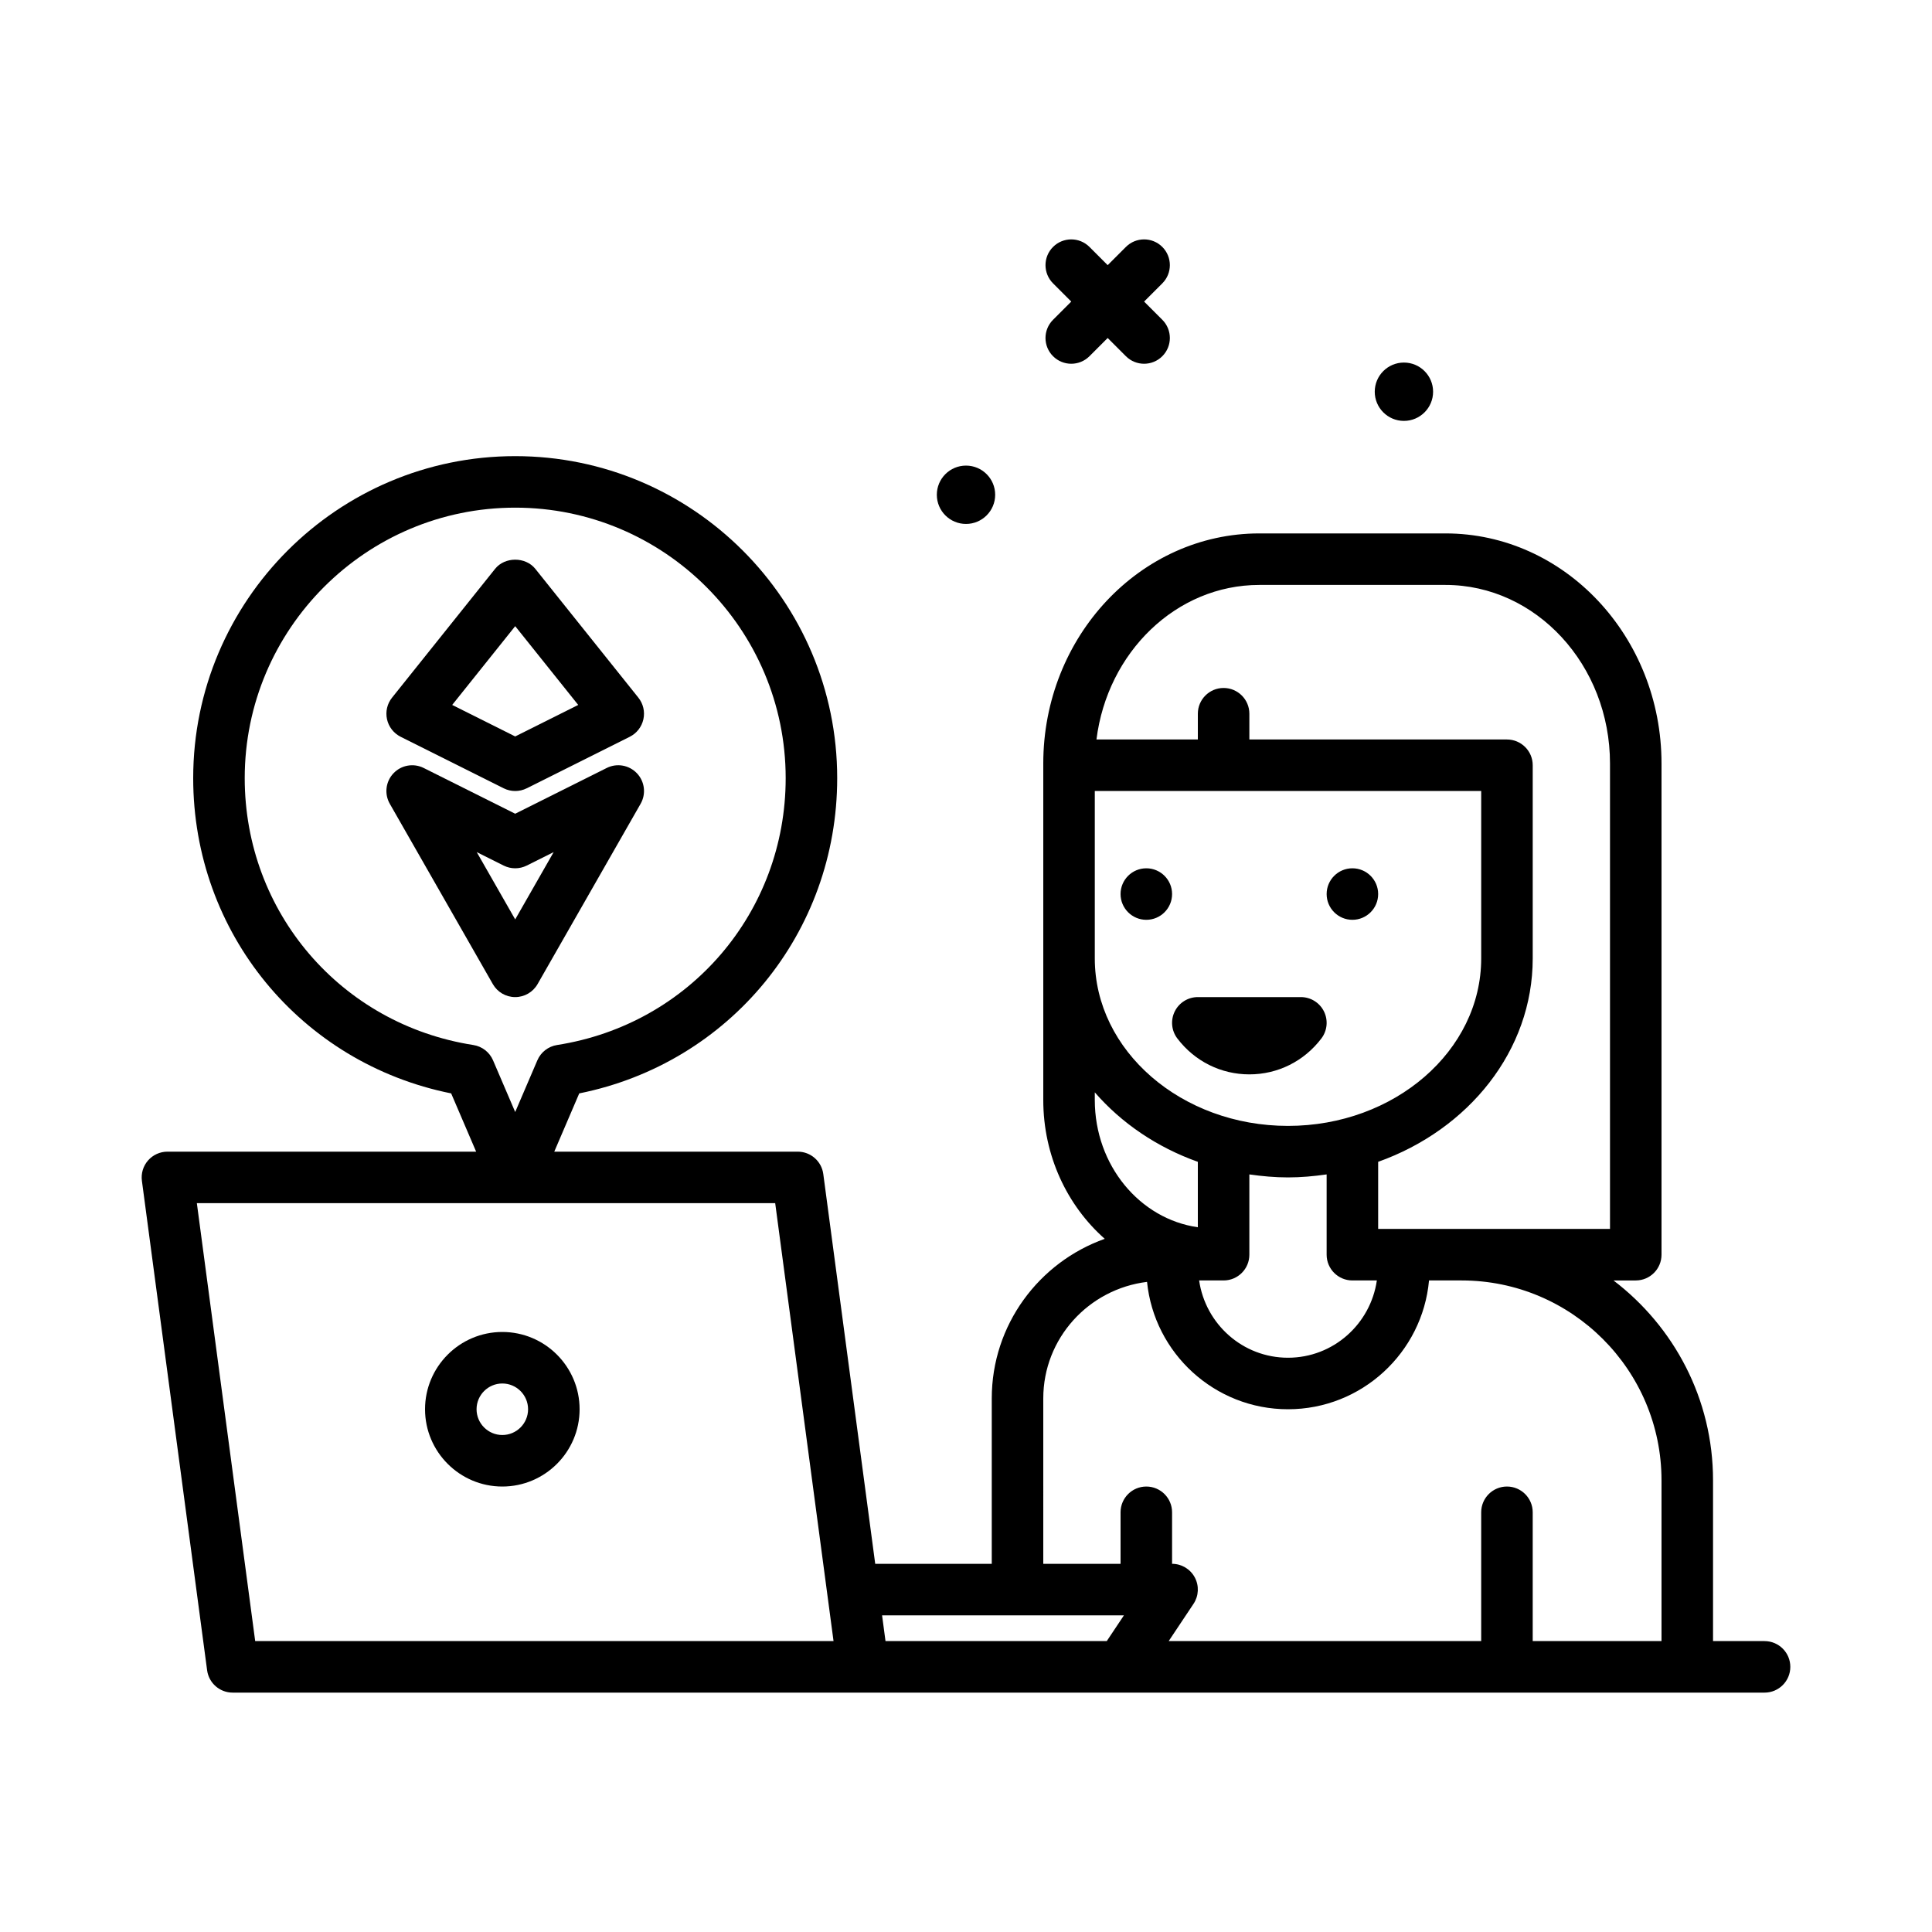 <svg id="user-female" enable-background="new 0 0 300 300" height="512" viewBox="0 0 300 300" width="512" xmlns="http://www.w3.org/2000/svg"><g><path d="m194 166.828c4.414 0 8.49-2.033 11.186-5.58.918-1.209 1.072-2.836.398-4.197-.676-1.361-2.064-2.223-3.584-2.223h-16c-1.52 0-2.908.861-3.584 2.223-.674 1.361-.52 2.988.398 4.197 2.696 3.547 6.772 5.58 11.186 5.58z"/><circle cx="210" cy="138.828" r="4"/><circle cx="178" cy="138.828" r="4"/><path d="m163.516 55.312c.781.781 1.805 1.172 2.828 1.172s2.047-.391 2.828-1.172l2.828-2.828 2.828 2.828c.781.781 1.805 1.172 2.828 1.172s2.047-.391 2.828-1.172c1.562-1.562 1.562-4.094 0-5.656l-2.828-2.828 2.828-2.828c1.562-1.562 1.562-4.094 0-5.656s-4.094-1.562-5.656 0l-2.828 2.828-2.828-2.828c-1.562-1.562-4.094-1.562-5.656 0s-1.562 4.094 0 5.656l2.828 2.828-2.828 2.828c-1.563 1.563-1.563 4.094 0 5.656z"/><path d="m218 65.357c2.501 0 4.53-2.028 4.53-4.529 0-2.502-2.028-4.53-4.53-4.53s-4.53 2.028-4.53 4.53 2.029 4.529 4.53 4.529z"/><path d="m150 81.357c2.501 0 4.53-2.028 4.53-4.529 0-2.502-2.028-4.53-4.53-4.53s-4.53 2.028-4.53 4.53 2.029 4.529 4.53 4.529z"/><path d="m78 206.828c-6.617 0-12 5.383-12 12s5.383 12 12 12 12-5.383 12-12-5.383-12-12-12zm0 16c-2.205 0-4-1.795-4-4s1.795-4 4-4 4 1.795 4 4-1.795 4-4 4z"/><path d="m274 254.828h-8v-24.963c0-12.661-6.086-23.9-15.457-31.037h3.457c2.209 0 4-1.791 4-4v-76.27c0-19.701-15.051-35.73-33.549-35.73h-28.904c-18.498 0-33.547 16.029-33.547 35.73v.27 30 21.982c0 8.66 3.719 16.411 9.545 21.554-10.205 3.627-17.545 13.354-17.545 24.786v25.678h-18.097l-8.063-60.527c-.264-1.988-1.959-3.473-3.965-3.473h-37.809l3.878-9.047c23.343-4.685 40.056-24.926 40.056-48.953 0-27.57-22.43-50-50-50s-50 22.43-50 50c0 24.027 16.713 44.268 40.057 48.953l3.878 9.047h-47.935c-1.152 0-2.25.498-3.01 1.365s-1.107 2.02-.955 3.162l10.125 76c.264 1.988 1.959 3.473 3.965 3.473h237.875c2.209 0 4-1.791 4-4s-1.791-4-4-4zm-236-134c0-23.158 18.842-42 42-42s42 18.842 42 42c0 20.809-14.93 38.238-35.498 41.441-1.361.213-2.518 1.111-3.061 2.377l-3.441 8.028-3.441-8.027c-.543-1.266-1.699-2.164-3.061-2.377-20.568-3.204-35.498-20.633-35.498-41.442zm157.547-30h28.904c14.088 0 25.549 12.439 25.549 27.73v72.27h-36v-10.421c14.038-5.001 24-17.257 24-31.579v-30c0-2.209-1.791-4-4-4h-40v-4c0-2.209-1.791-4-4-4s-4 1.791-4 4v4h-15.741c1.687-13.529 12.37-24 25.288-24zm-5.547 108c2.209 0 4-1.791 4-4v-12.466c1.959.28 3.954.466 6 .466s4.041-.186 6-.466v12.466c0 2.209 1.791 4 4 4h2.232 1.565c-.981 6.767-6.764 12-13.798 12s-12.817-5.233-13.798-12zm-20-76h60v26c0 14.336-13.457 26-30 26s-30-11.664-30-26zm0 46.792c4.136 4.767 9.641 8.522 16 10.787v10.16c-9.002-1.281-16-9.603-16-19.757zm-8 47.53c0-9.347 7.06-16.993 16.113-18.099 1.118 11.09 10.507 19.777 21.887 19.777 11.456 0 20.884-8.804 21.899-20h5.064c17.113 0 31.037 13.924 31.037 31.037v24.963h-20v-20c0-2.209-1.791-4-4-4s-4 1.791-4 4v20h-48.526l3.854-5.781c.818-1.227.895-2.805.199-4.105-.697-1.301-2.053-2.113-3.527-2.113v-8c0-2.209-1.791-4-4-4s-4 1.791-4 4v8h-12zm-122.373 37.678-9.059-68h89.805l9.059 68zm97.342-4h37.556l-2.666 4h-34.357z"/><path d="m62.211 114.406 16 8c.562.281 1.176.422 1.789.422s1.227-.141 1.789-.422l16-8c1.08-.541 1.859-1.541 2.117-2.721.26-1.18-.027-2.412-.783-3.355l-16-20c-1.516-1.898-4.73-1.898-6.246 0l-16 20c-.756.943-1.043 2.176-.783 3.355.258 1.18 1.037 2.18 2.117 2.721zm17.789-17.176 9.785 12.232-9.785 4.893-9.785-4.893z"/><path d="m80 154.828c1.436 0 2.762-.77 3.473-2.016l16-28c.875-1.529.645-3.453-.566-4.732-1.213-1.281-3.117-1.621-4.695-.83l-14.212 7.105-14.211-7.105c-1.578-.787-3.484-.451-4.695.83-1.211 1.279-1.441 3.203-.566 4.732l16 28c.71 1.247 2.036 2.016 3.472 2.016zm-1.789-20.422c1.125.562 2.453.562 3.578 0l4.184-2.092-5.973 10.452-5.973-10.451z"/></g></svg>